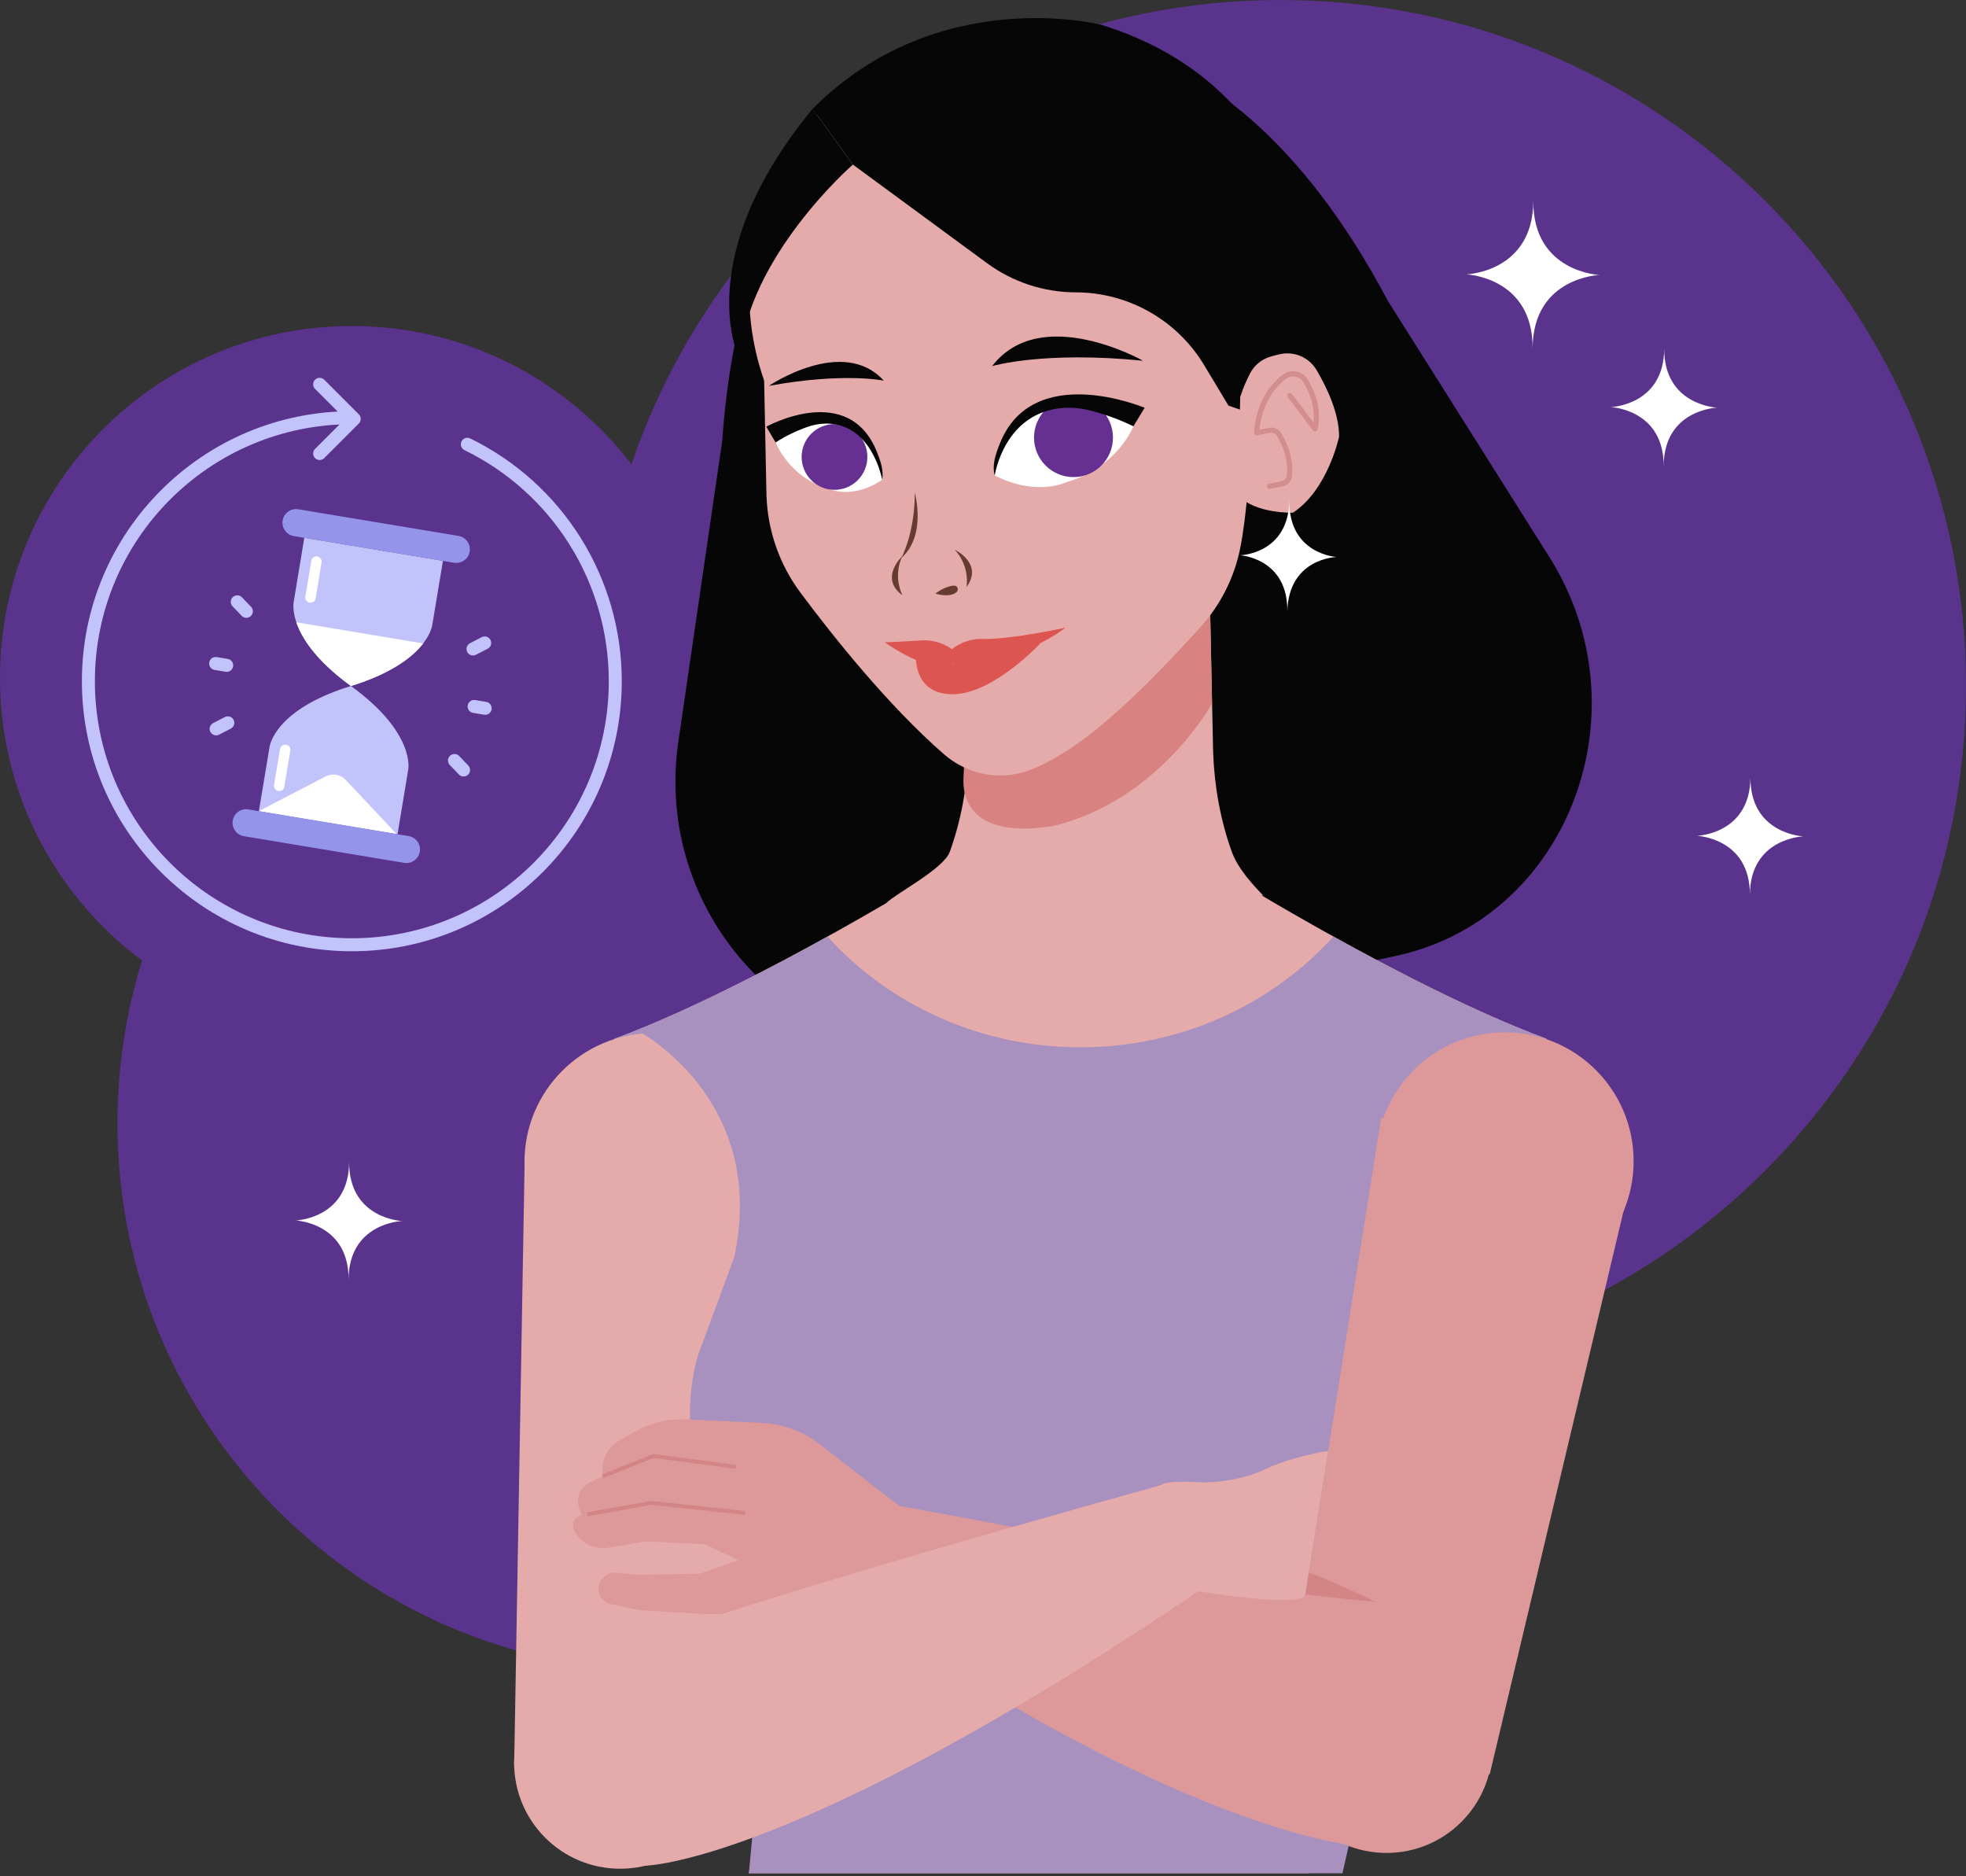<svg width="261" height="249" viewBox="0 0 261 249" fill="none" xmlns="http://www.w3.org/2000/svg">
<rect x="0" y="0" width="261" height="249" fill="#333333" stroke="none"/>
<g clip-path="url(#clip0)">
<path d="M169.99 182.023C220.254 182.023 261.002 141.276 261.002 91.011C261.002 40.747 220.254 0 169.99 0C119.726 0 78.979 40.747 78.979 91.011C78.979 141.276 119.726 182.023 169.99 182.023Z" fill="#5A338D"/>
<path d="M88.271 221.767C128.41 221.767 160.949 189.228 160.949 149.089C160.949 108.951 128.41 76.412 88.271 76.412C48.133 76.412 15.594 108.951 15.594 149.089C15.594 189.228 48.133 221.767 88.271 221.767Z" fill="#5A338D"/>
<path d="M46.708 136.688C72.505 136.688 93.417 115.776 93.417 89.98C93.417 64.183 72.505 43.271 46.708 43.271C20.912 43.271 0 64.183 0 89.98C0 115.776 20.912 136.688 46.708 136.688Z" fill="#5A338D"/>
<path d="M203.557 26.685C203.512 36.145 212.357 36.497 212.357 36.497C212.357 36.497 203.511 36.768 203.466 46.227C203.511 36.768 194.666 36.416 194.666 36.416C194.666 36.416 203.512 36.145 203.557 26.685Z" fill="white"/>
<path d="M220.935 46.267C220.9 53.823 227.966 54.106 227.966 54.106C227.966 54.106 220.892 54.322 220.862 61.871C220.899 54.315 213.833 54.032 213.833 54.032C213.833 54.032 220.9 53.823 220.935 46.267Z" fill="white"/>
<path d="M46.349 154.223C46.315 161.78 53.381 162.062 53.381 162.062C53.381 162.062 46.306 162.277 46.277 169.827C46.313 162.271 39.247 161.989 39.247 161.989C39.247 161.989 46.315 161.78 46.349 154.223Z" fill="white"/>
<path d="M232.382 103.168C232.346 110.726 239.412 111.007 239.412 111.007C239.412 111.007 232.337 111.222 232.31 118.772C232.344 111.216 225.278 110.934 225.278 110.934C225.278 110.934 232.346 110.726 232.382 103.168Z" fill="white"/>
<path d="M90.133 97.912L95.869 58.613C99.366 8.88 129.727 5.867 130.837 5.777C131.889 5.413 160.861 -4.148 184.226 39.894L205.407 73.49C218.818 94.141 208.266 122.014 185.187 126.904L157.762 132.714L130.277 138.538C107.195 143.428 86.247 122.226 90.133 97.912Z" fill="#060606"/>
<path d="M128.571 99.932L129.627 73.397L159.996 50.774L161.054 99.934C161.227 104.455 162.036 108.919 163.527 113.048C164.362 115.355 166.446 117.564 167.704 118.853L117.681 119.848C118.939 118.561 125.26 115.35 126.095 113.043C127.589 108.919 128.39 104.455 128.571 99.932Z" fill="#E5ABAA"/>
<path d="M91.388 170.679C89.681 154.271 81.576 137.87 81.576 137.87C100.771 130.768 126.801 114.359 126.801 114.359H160.079C160.079 114.359 186.104 130.768 205.303 137.87C205.303 137.87 199.167 150.294 196.448 164.326L186.085 208.962L173.769 248.623H99.418L106.593 206.154C87.829 194.184 91.388 170.679 91.388 170.679Z" fill="#E5ABAA"/>
<path d="M88.744 157.172C86.906 150.546 84.508 144.089 81.576 137.87C90.633 134.522 101.209 129.102 109.856 124.311C118.026 133.314 130.045 139.004 143.44 139.004C156.835 139.004 168.852 133.309 177.022 124.311C185.669 129.102 196.244 134.522 205.303 137.87C202.384 144.062 199.994 150.49 198.16 157.085C197.703 158.735 197.344 160.411 197.085 162.103L185.548 216.017C185.29 217.029 185.072 218.05 184.892 219.082L184.316 221.772L178.221 248.633H99.418L102.108 219.767C100.992 212.827 98.202 206.228 93.793 200.753C87.612 193.075 88.119 183.481 89.429 177.224C90.8 170.581 90.565 163.706 88.744 157.172Z" fill="#A890BF"/>
<path d="M199.771 171.221C209.217 171.221 216.875 163.563 216.875 154.117C216.875 144.672 209.217 137.014 199.771 137.014C190.325 137.014 182.668 144.672 182.668 154.117C182.668 163.563 190.325 171.221 199.771 171.221Z" fill="#DD9999"/>
<path d="M184.064 245.933C191.835 245.933 198.136 239.633 198.136 231.861C198.136 224.09 191.835 217.789 184.064 217.789C176.292 217.789 169.992 224.09 169.992 231.861C169.992 239.633 176.292 245.933 184.064 245.933Z" fill="#DD9999"/>
<path d="M216.219 157.87L197.766 235.512L170.741 227.656L183.374 148.321L216.219 157.87Z" fill="#DD9999"/>
<path d="M86.732 171.326C96.178 171.326 103.835 163.669 103.835 154.223C103.835 144.777 96.178 137.119 86.732 137.119C77.286 137.119 69.628 144.777 69.628 154.223C69.628 163.669 77.286 171.326 86.732 171.326Z" fill="#E5ABAA"/>
<path d="M69.641 154.62L68.258 234.413L96.39 233.504L103.828 153.515L69.641 154.62Z" fill="#E5ABAA"/>
<path d="M84.537 136.719C84.537 136.719 102.005 145.724 97.479 166.855L92.673 179.855C92.673 179.855 88.454 192.797 96.73 200.746L118.599 201.128L117.793 148.194L102.93 129.558L84.537 136.719Z" fill="#A890BF"/>
<path d="M116.366 214.49C120.513 214.49 123.874 211.129 123.874 206.982C123.874 202.836 120.513 199.475 116.366 199.475C112.22 199.475 108.858 202.836 108.858 206.982C108.858 211.129 112.22 214.49 116.366 214.49Z" fill="#DD9999"/>
<path d="M178.309 244.706C178.309 244.706 155.939 242.059 115.517 214.442L117.213 199.523C117.213 199.523 179.693 209.89 190.191 219.194L178.309 244.706Z" fill="#DD9999"/>
<path d="M120.373 200.645L108.613 191.534C107.536 190.703 106.326 190.061 105.035 189.636L104.503 189.463C103.456 189.115 102.365 188.912 101.263 188.861L90.965 188.38C88.712 188.274 86.475 188.803 84.508 189.905L82.206 191.189C81.523 191.571 80.957 192.131 80.567 192.81C80.177 193.488 79.978 194.259 79.992 195.042L80.007 195.937L78.292 196.755C77.666 197.053 77.176 197.576 76.92 198.221C76.664 198.865 76.661 199.582 76.912 200.229L77.257 201.107C77.031 201.141 76.817 201.229 76.632 201.364C76.448 201.499 76.3 201.677 76.2 201.883C76.1 202.088 76.052 202.315 76.06 202.543C76.067 202.772 76.131 202.995 76.244 203.193L76.308 203.305C76.746 204.072 77.409 204.685 78.207 205.063C79.005 205.44 79.9 205.564 80.77 205.417L85.686 204.584L93.624 204.958L97.938 207.069L93.006 208.862L84.603 209.005L81.856 208.732C81.5 208.697 81.141 208.75 80.811 208.887C80.48 209.023 80.188 209.238 79.961 209.513C79.733 209.788 79.576 210.115 79.504 210.465C79.431 210.815 79.446 211.178 79.547 211.521C79.647 211.86 79.836 212.166 80.096 212.407C80.355 212.647 80.674 212.813 81.02 212.887L84.792 213.696L93.063 214.214L115.524 214.445L120.373 200.645Z" fill="#DD9999"/>
<path d="M80.008 195.936L86.731 193.247L97.727 194.697" stroke="#D38585" stroke-width="0.518" stroke-miterlimit="10"/>
<path d="M77.953 200.983L86.473 199.475L98.942 200.812" stroke="#D38585" stroke-width="0.518" stroke-miterlimit="10"/>
<path d="M82.323 248.029C90.095 248.029 96.395 241.729 96.395 233.958C96.395 226.186 90.095 219.886 82.323 219.886C74.552 219.886 68.251 226.186 68.251 233.958C68.251 241.729 74.552 248.029 82.323 248.029Z" fill="#E5ABAA"/>
<path d="M155.852 211.93C159.998 211.93 163.359 208.568 163.359 204.422C163.359 200.275 159.998 196.914 155.852 196.914C151.705 196.914 148.344 200.275 148.344 204.422C148.344 208.568 151.705 211.93 155.852 211.93Z" fill="#E5ABAA"/>
<path d="M85.695 247.622C85.695 247.622 105.504 247.431 159.083 211.198L153.399 197.325C153.399 197.325 91.31 214.442 79.14 220.214L85.695 247.622Z" fill="#E5ABAA"/>
<path d="M154.204 197.099C154.644 196.533 158.112 196.684 158.112 196.684C158.112 196.684 163.268 197.223 167.891 195.037C169.23 194.411 170.621 193.905 172.049 193.522C173.637 193.085 175.452 192.636 176.323 192.598L175.288 199.06C175.288 199.06 173.64 209.459 173.288 211.621C172.977 213.519 159.077 211.198 159.077 211.198L154.204 197.099Z" fill="#E5ABAA"/>
<path d="M173.295 211.621L182.718 212.656C182.718 212.656 176.47 209.609 173.756 208.737L173.295 211.621Z" fill="#D38585"/>
<path d="M127.911 103.256C128.041 101.094 127.949 101.242 128.043 99.513L129.171 78.323L160.25 60.497L160.907 93.37C160.907 93.37 153.907 106.241 139.835 109.623C128.836 111.416 127.756 105.856 127.911 103.256Z" fill="#D88282"/>
<path d="M134.757 74.105C154.251 74.105 170.054 58.301 170.054 38.807C170.054 19.313 154.251 3.51 134.757 3.51C115.263 3.51 99.46 19.313 99.46 38.807C99.46 58.301 115.263 74.105 134.757 74.105Z" fill="#E5ABAA"/>
<path d="M101.427 49.623L101.755 65.731C101.898 70.402 103.473 74.917 106.267 78.663C110.676 84.58 117.914 93.643 125.306 100.101C128.412 102.809 132.726 103.68 136.59 102.25C142.146 100.193 148.872 94.83 159.367 83.234C162.033 80.29 163.855 76.679 164.64 72.785C166.396 64.064 166.329 47.092 167.056 37.663L101.427 49.623Z" fill="#E5ABAA"/>
<path d="M126.552 88.137C126.552 88.137 135.016 86.853 138.192 85.312C138.192 85.312 132.048 91.973 126.673 92.136C121.298 92.3 121.601 87.172 121.601 87.172C124.866 88.52 126.552 88.137 126.552 88.137Z" fill="#DC5551"/>
<path d="M122.083 85.017C123.603 84.866 125.127 85.272 126.371 86.159C127.569 85.211 129.071 84.731 130.597 84.806C134.415 84.86 141.468 83.3 141.468 83.3C134.91 88.237 126.426 88.14 126.426 88.14C126.426 88.14 124.233 89.854 117.436 85.248C117.429 85.241 118.27 85.258 122.083 85.017Z" fill="#DC5551"/>
<path d="M126.755 72.969C126.755 72.969 130.608 74.788 128.308 77.927C128.43 77.037 128.354 76.132 128.086 75.275C127.817 74.418 127.363 73.63 126.755 72.969Z" fill="#673C30"/>
<path d="M119.788 73.813C119.788 73.813 116.667 76.714 119.805 79.009C119.42 78.197 119.218 77.311 119.215 76.413C119.212 75.515 119.408 74.627 119.788 73.813Z" fill="#673C30"/>
<path d="M121.442 65.367C121.442 65.367 123.061 71.094 119.651 74.061C119.651 74.061 121.46 70.811 121.442 65.367Z" fill="#673C30"/>
<path d="M124.167 78.789C124.167 78.789 125.422 77.796 126.64 77.727C126.741 77.719 126.841 77.743 126.927 77.796C127.013 77.848 127.081 77.925 127.121 78.018C127.161 78.11 127.172 78.213 127.151 78.312C127.131 78.41 127.08 78.5 127.006 78.569C126.606 78.939 125.791 79.226 124.167 78.789Z" fill="#673C30"/>
<path d="M132.057 63.103C132.057 63.103 132.878 55.4 140.318 54.075C140.318 54.075 143.424 53.933 146.306 54.694C147.709 55.065 148.744 54.718 149.331 56.045L150.465 56.575C150.465 56.575 148.394 62.048 141.475 64.033C141.475 64.033 137.577 65.924 132.057 63.103Z" fill="white"/>
<path d="M142.513 63.322C145.408 63.322 147.754 60.976 147.754 58.081C147.754 55.187 145.408 52.841 142.513 52.841C139.619 52.841 137.273 55.187 137.273 58.081C137.273 60.976 139.619 63.322 142.513 63.322Z" fill="#653091"/>
<path d="M132.056 63.103C132.056 63.103 133.312 54.58 141.348 54.13C142.537 54.077 143.728 54.211 144.875 54.527C146.802 55.023 148.675 55.709 150.466 56.575L151.962 54.127C151.962 54.127 137.091 47.828 132.721 58.908C132.187 60.259 131.671 61.702 132.058 63.103H132.056Z" fill="#060606"/>
<path d="M151.743 47.878C151.743 47.878 138.172 40.194 131.711 48.593C131.711 48.593 138.488 46.56 151.743 47.878Z" fill="#060606"/>
<path d="M117.117 63.686C117.117 63.686 116.188 56.98 110.522 56.121C110.522 56.121 108.168 56.121 106.035 56.905C105 57.286 104.198 57.024 103.809 58.209L102.974 58.716C102.974 58.716 104.757 63.422 110.049 64.88C110.052 64.88 113.068 66.378 117.117 63.686Z" fill="white"/>
<path d="M110.786 65.013C113.196 65.013 115.15 63.059 115.15 60.649C115.15 58.239 113.196 56.285 110.786 56.285C108.376 56.285 106.422 58.239 106.422 60.649C106.422 63.059 108.376 65.013 110.786 65.013Z" fill="#653091"/>
<path d="M117.117 63.686C117.117 63.686 115.826 56.282 109.749 56.214C108.845 56.213 107.949 56.376 107.103 56.694C105.653 57.213 104.264 57.892 102.962 58.716L101.735 56.635C101.735 56.635 112.698 50.527 116.44 60.043C116.898 61.205 117.344 62.445 117.108 63.686H117.117Z" fill="#060606"/>
<path d="M102.07 51.214C102.07 51.214 111.906 44.541 117.329 50.524C117.336 50.522 112.058 49.395 102.07 51.214Z" fill="#060606"/>
<path d="M174.578 57.823C174.578 57.823 182.402 14.472 146.211 3.296C146.211 3.296 124.562 -2.293 107.876 14.443L113.226 21.844L131.038 34.932C134.451 37.439 138.574 38.795 142.81 38.802C146.241 38.807 149.613 39.699 152.599 41.389C155.584 43.08 158.083 45.513 159.853 48.453L163.09 53.837L174.578 57.823Z" fill="#060606"/>
<path d="M164.65 52.669C165.007 51.591 165.446 50.543 165.963 49.533C166.246 49.003 166.632 48.534 167.099 48.156C167.567 47.777 168.105 47.496 168.682 47.33C169.043 47.224 169.443 47.116 169.864 47.019C170.805 46.8 171.79 46.887 172.678 47.267C173.565 47.648 174.307 48.302 174.796 49.135C176.125 51.392 177.802 54.865 177.771 57.962C177.771 57.962 176.299 64.999 171.649 68.048C171.649 68.048 166.707 68.221 164.324 65.738L164.65 52.669Z" fill="#E5ABAA"/>
<path d="M168.54 64.535L170.182 64.222C170.443 64.172 170.681 64.039 170.86 63.844C171.04 63.649 171.153 63.401 171.181 63.137C171.444 60.801 170.445 58.733 169.813 57.691C169.684 57.476 169.493 57.305 169.264 57.202C169.035 57.099 168.779 57.068 168.533 57.115L166.833 57.436C166.833 57.436 166.933 52.575 170.586 49.968C170.796 49.819 171.034 49.715 171.286 49.661C171.537 49.607 171.797 49.605 172.049 49.655C172.302 49.705 172.541 49.805 172.754 49.95C172.966 50.095 173.147 50.282 173.285 50.499C174.165 51.911 175.183 54.244 174.579 56.934L171.245 52.492" stroke="#D38D8D" stroke-width="0.69" stroke-linecap="round" stroke-linejoin="round"/>
<path d="M171.173 66.405C171.043 73.578 177.457 73.929 177.457 73.929C177.457 73.929 171.035 74.049 170.9 81.222C171.028 74.049 164.616 73.699 164.616 73.699C164.616 73.699 171.048 73.578 171.173 66.405Z" fill="white"/>
<path d="M113.226 21.845C113.226 21.845 99.135 34.097 98.203 47.746C98.203 47.746 91.374 34.478 107.877 14.443L113.226 21.845Z" fill="#060606"/>
<path d="M28.63 88.064L30.095 88.308" stroke="#C3C3FC" stroke-width="1.726" stroke-linecap="round" stroke-linejoin="round"/>
<path d="M28.694 96.738L30.245 95.938" stroke="#C3C3FC" stroke-width="1.726" stroke-linecap="round" stroke-linejoin="round"/>
<path d="M31.498 79.877L32.705 81.136" stroke="#C3C3FC" stroke-width="1.726" stroke-linecap="round" stroke-linejoin="round"/>
<path d="M64.409 94.01L62.944 93.767" stroke="#C3C3FC" stroke-width="1.726" stroke-linecap="round" stroke-linejoin="round"/>
<path d="M61.543 102.198L60.335 100.938" stroke="#C3C3FC" stroke-width="1.726" stroke-linecap="round" stroke-linejoin="round"/>
<path d="M64.345 85.336L62.794 86.137" stroke="#C3C3FC" stroke-width="1.726" stroke-linecap="round" stroke-linejoin="round"/>
<path d="M35.777 99.185L34.369 107.659L43.571 109.188L52.774 110.717L54.182 102.243C54.182 102.243 55.327 97.399 46.589 91.048C36.26 94.231 35.777 99.185 35.777 99.185Z" fill="#C3C3FC"/>
<path d="M34.369 107.659L43.204 103.059C43.641 102.831 44.142 102.752 44.628 102.834C45.115 102.917 45.561 103.156 45.899 103.516L52.648 110.696L34.369 107.659Z" fill="white"/>
<path d="M54.25 110.966L32.971 107.428C31.989 107.265 31.062 107.928 30.898 108.909L30.898 108.911C30.735 109.893 31.398 110.82 32.38 110.984L53.658 114.522C54.64 114.685 55.568 114.021 55.731 113.04L55.731 113.038C55.894 112.057 55.231 111.129 54.25 110.966Z" fill="#9494EA"/>
<path d="M57.395 82.912L58.803 74.438L49.601 72.909L40.398 71.378L38.997 79.852C38.997 79.852 37.852 84.698 46.59 91.048C56.912 87.866 57.395 82.912 57.395 82.912Z" fill="#C3C3FC"/>
<path d="M39.342 82.598C40.032 84.623 41.864 87.614 46.589 91.053C52.171 89.327 54.872 87.096 56.181 85.402L39.342 82.598Z" fill="white"/>
<path d="M60.873 71.132L39.594 67.594C38.613 67.431 37.685 68.094 37.522 69.076L37.522 69.077C37.358 70.059 38.022 70.987 39.003 71.15L60.282 74.688C61.263 74.851 62.191 74.188 62.355 73.206L62.355 73.204C62.518 72.223 61.855 71.295 60.873 71.132Z" fill="#9494EA"/>
<path d="M42.011 74.531L41.218 79.307" stroke="white" stroke-width="1.38" stroke-linecap="round" stroke-linejoin="round"/>
<path d="M37.858 99.527L37.065 104.303" stroke="white" stroke-width="1.38" stroke-linecap="round" stroke-linejoin="round"/>
<path d="M62.043 58.967C67.936 61.842 72.901 66.315 76.374 71.876C79.847 77.437 81.686 83.862 81.683 90.418C81.683 109.733 66.024 125.393 46.709 125.393C27.393 125.393 11.734 109.727 11.734 90.418C11.734 71.109 27.393 55.441 46.71 55.441" stroke="#C3C3FC" stroke-width="1.726" stroke-linecap="round" stroke-linejoin="round"/>
<path d="M42.435 51.012L47.025 55.602L42.435 60.192" stroke="#C3C3FC" stroke-width="1.726" stroke-linecap="round" stroke-linejoin="round"/>
</g>
<defs>
<clipPath id="clip0">
<rect width="261" height="248.626" fill="white"/>
</clipPath>
</defs>
</svg>
